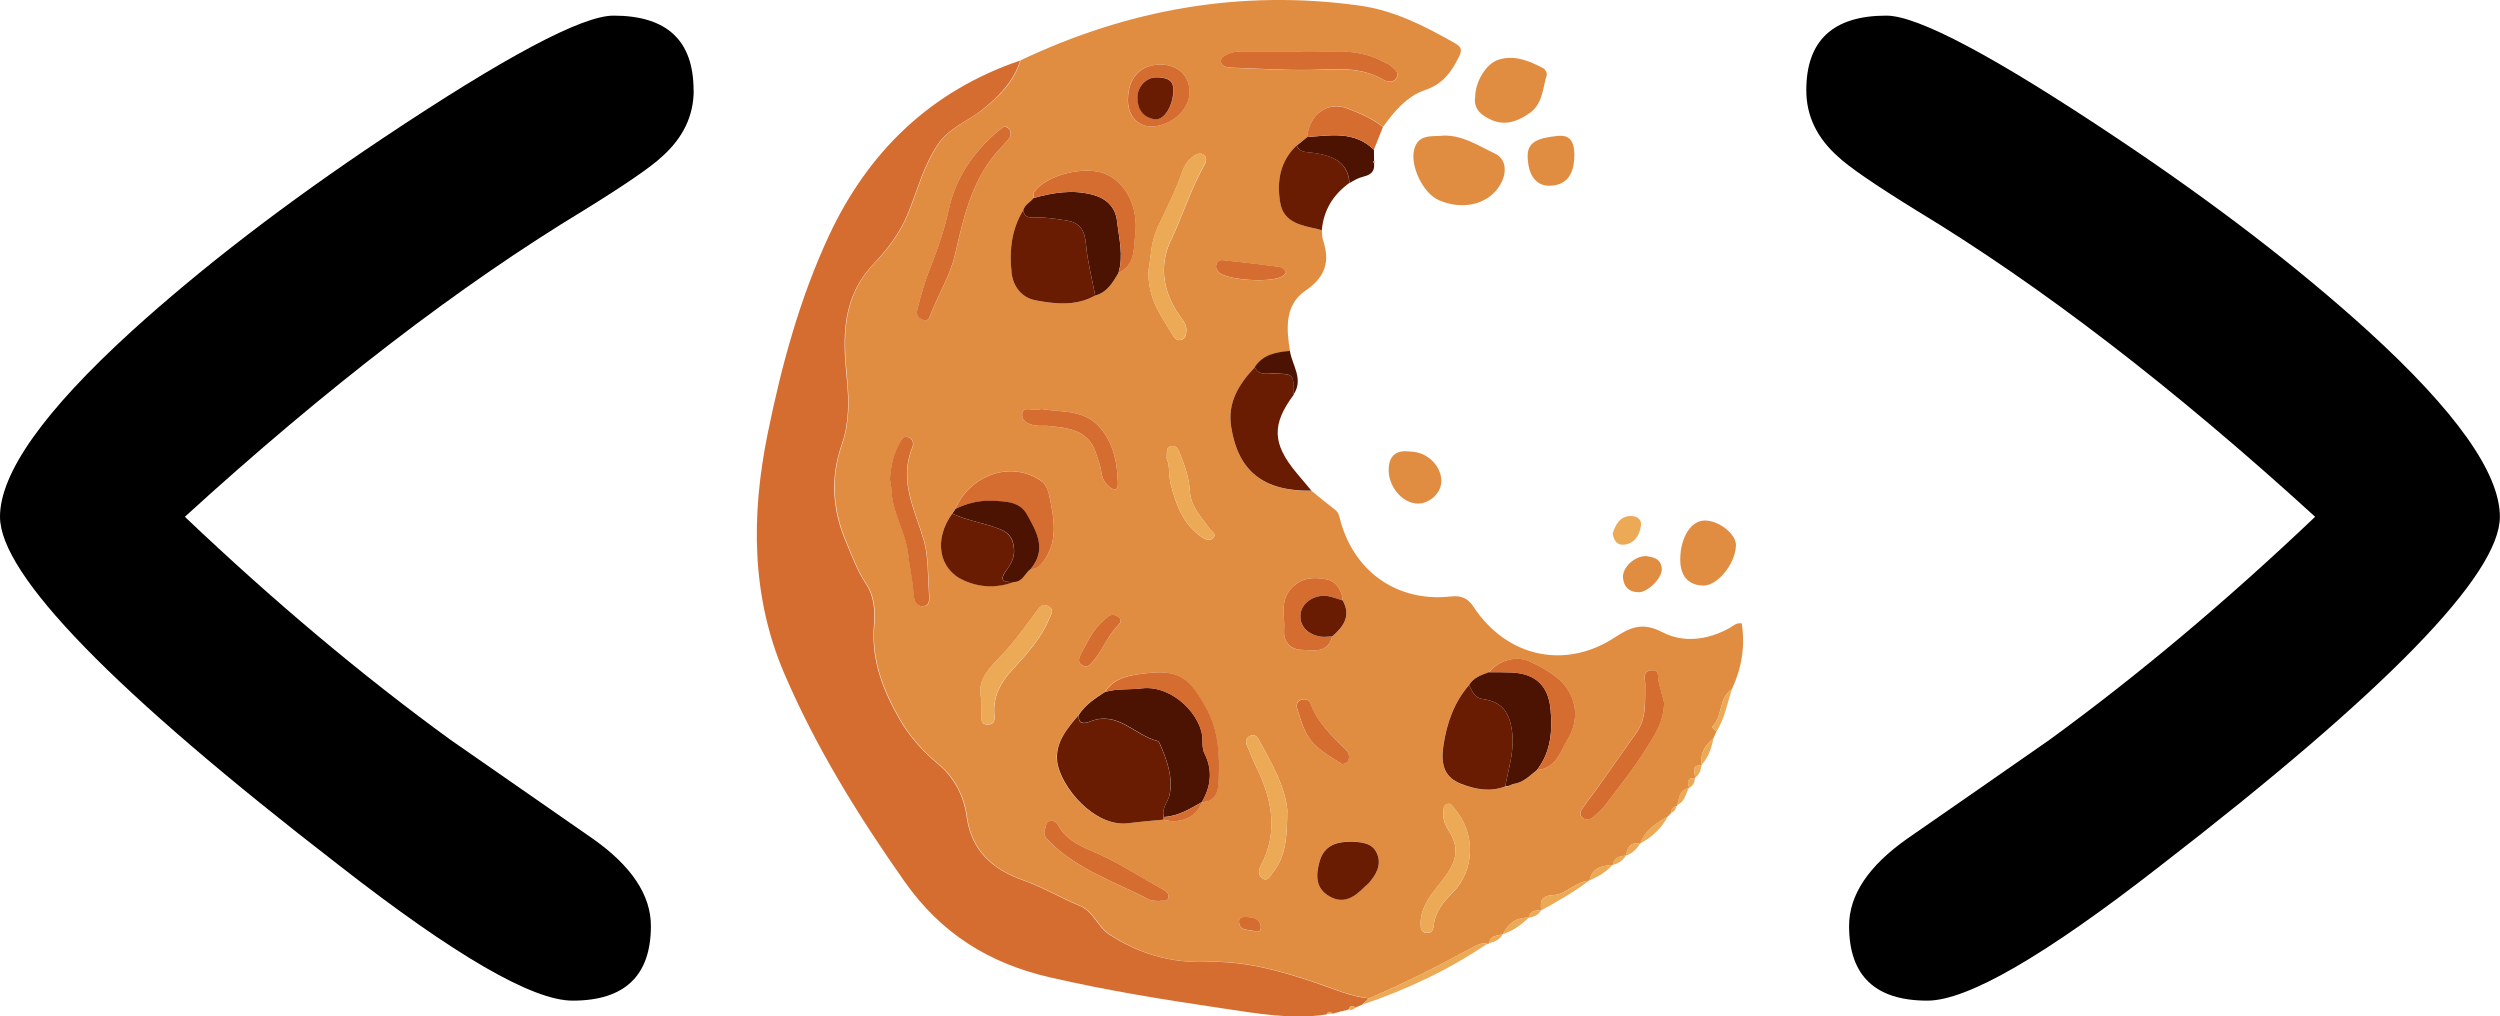 <?xml version="1.0" encoding="UTF-8"?>
<svg id="Layer_2" data-name="Layer 2" xmlns="http://www.w3.org/2000/svg" viewBox="0 0 195.15 79.33">
  <defs>
    <style>
      .cls-1 {
        fill: #d66d30;
      }

      .cls-1, .cls-2, .cls-3, .cls-4, .cls-5, .cls-6 {
        stroke-width: 0px;
      }

      .cls-2 {
        fill: #000;
      }

      .cls-3 {
        fill: #4c1302;
      }

      .cls-4 {
        fill: #691c02;
      }

      .cls-5 {
        fill: #e08d42;
      }

      .cls-6 {
        fill: #eca956;
      }
    </style>
  </defs>
  <g id="Layer_1-2" data-name="Layer 1">
    <g>
      <g>
        <path class="cls-5" d="M79.64,4.72C88.04.73,96.83-.84,106.08.43c2.72.37,5.13,1.6,7.49,2.94.59.34.56.6.26,1.18-.59,1.15-1.24,2.02-2.59,2.48-1.4.47-2.41,1.66-3.28,2.88-.81-.67-1.78-1.07-2.74-1.44-1.59-.61-3,.43-3.18,2.22-.27.22-.55.45-.82.67-1.32,1.24-1.57,2.84-1.27,4.49.27,1.52,1.63,1.75,2.88,2.02.12.03.24.07.36.11.02.25,0,.51.08.75.56,1.68.22,2.88-1.38,3.97-1.6,1.09-1.49,2.95-1.19,4.71-1.06.1-2.1.28-2.75,1.27-1.23,1.3-2.14,2.73-1.85,4.62.55,3.5,2.53,5.07,6.27,5.01.59.48,1.17.96,1.77,1.42.21.16.35.32.41.59.99,4.21,4.47,6.72,8.7,6.24.81-.09,1.33.13,1.79.83,2.57,3.89,7.11,4.91,10.99,2.38,1.26-.83,2.2-1.22,3.74-.42,1.63.85,3.53.62,5.24-.33.28-.16.53-.43.95-.36.28,1.8,0,3.5-.77,5.14-1.07.7-.69,2.16-1.56,2.96.12.11.24.23.36.34-.08.18-.16.36-.24.53-.63.54-1.07,1.17-.91,2.07,0,0-.01.05-.01.05-.89-.05-.51.55-.5.97,0,0,0,.04,0,.04-.68-.08-.59.33-.47.75,0,0-.03.01-.03.01-.75.14-.74.79-.89,1.33,0,0-.05.07-.05.07-.28.06-.42.24-.42.52-.09.09-.17.19-.26.28-.89.53-1.79,1.05-2.16,2.12,0,0-.04.03-.04.03-.75-.16-.98.3-1.08.91,0,0,0,0,0,0-.47.06-.94.13-1.03.73,0,0-.02.01-.02.01-.83.06-1.59.21-1.8,1.2,0,0-.05.03-.05.03-1.05.08-1.81,1.07-2.75,1.12-1.05.05-1.03.5-.98,1.2,0,0,0,0,0,0-.44-.01-.86.01-.97.57l-.02-.06s.02.06.02.06c-.96-.03-1.6.44-2.01,1.28,0,0,0-.01,0-.01-.4.17-.99.05-1.07.71-.04.05-.09.07-.15.06-.39-.1-.7.04-1.06.23-2.67,1.44-5.37,2.83-8.16,4.02-1.47-.15-2.8-.77-4.17-1.23-2.8-.93-5.56-1.73-8.58-1.62-2.66.1-5.21-.62-7.51-2.14-.94-.62-1.22-1.79-2.31-2.24-1.48-.61-2.85-1.44-4.38-1.98-2.35-.82-4.07-2.26-4.44-4.96-.22-1.62-.96-3.07-2.24-4.13-1.22-1.01-2.26-2.19-3.02-3.52-1.25-2.2-2.18-4.54-1.99-7.18.09-1.16.09-2.31-.64-3.4-.65-.97-1.06-2.11-1.52-3.2-1.06-2.49-1.26-5.04-.35-7.63.6-1.71.56-3.47.39-5.24-.32-3.19-.38-6.26,2.1-8.87,1.05-1.11,2.04-2.36,2.67-3.91.74-1.81,1.22-3.74,2.34-5.41.88-1.32,2.32-1.79,3.46-2.7,1.31-1.04,2.47-2.2,2.98-3.86ZM104,49.67c.89-.76,1.48-1.59.81-2.8-.05-.84-.54-1.51-1.28-1.65-.91-.17-1.87-.18-2.67.64-1,1.02-.54,2.21-.62,3.34-.06.89.46,1.49,1.32,1.52.93.04,2.08.33,2.44-1.05ZM93.8,62.63h0c1.08-.05,1.28-.86,1.31-1.66.08-1.97.04-3.87-.98-5.73-1.28-2.32-2.09-2.99-4.72-2.68-1.17.14-2.43.29-3.17,1.46-.77.49-1.54.98-2.05,1.78-.9,1.07-1.86,2.17-1.68,3.66.24,1.92,2.89,5.15,5.56,4.8.91-.12,1.83-.19,2.75-.28,1.3.39,2.62-.21,2.96-1.36ZM80.45,44.41c.3,0,.54-.06.77-.32,1.39-1.56,1.11-3.36.74-5.15-.1-.49-.23-1.1-.73-1.44-2.39-1.59-5.53-.38-6.66,2.22-.08.12-.16.24-.24.36-1.46,1.99-1.07,4.35.93,5.23,1.26.55,2.59.58,3.9.11.69-.02.85-.7,1.29-1.02ZM80.68,15.46c-.26.33-.69.51-.81.95-.92,1.51-1.08,3.17-.91,4.86.11,1.09.8,1.96,1.86,2.17,1.56.3,3.17.47,4.67-.37.93-.25,1.37-1.02,1.82-1.77,1.32-.62,1.15-1.83,1.3-2.99.26-2.05-.67-4.06-2.37-4.75-1.59-.65-4.56.1-5.51,1.41-.08.12-.04.33-.06.49ZM118.11,61.21c.78-.1,1.3-.65,1.87-1.1,1.5-.13,1.83-1.48,2.42-2.46,1.02-1.7.58-3.65-.98-4.84-.63-.48-1.35-.88-2.08-1.2-1.04-.45-2.4-.03-3.12.87-.6.22-1.2.41-1.56,1.01-1.17,1.35-1.73,2.97-1.99,4.68-.25,1.67.17,2.56,1.38,3.03,1.1.43,2.26.65,3.44.2.09,0,.17-.02.26-.03.12-.05.23-.1.35-.15ZM78.42,9.85c-.21.16-.39.27-.54.4-1.91,1.63-3.26,3.6-3.81,6.09-.32,1.47-.79,2.89-1.35,4.3-.44,1.1-.81,2.28-1.09,3.46-.09.4-.05.64.32.82.28.14.51.11.62-.18.61-1.65,1.59-3.16,1.99-4.89.65-2.8,1.25-5.61,3.18-7.89.33-.39.69-.74,1.02-1.13.17-.21.18-.49.06-.72-.06-.12-.25-.18-.39-.27ZM89.67,20.94c-.16,2.37,1.02,3.75,1.9,5.26.12.21.34.42.63.33.33-.1.39-.4.41-.71.03-.41-.18-.7-.42-1.02-1.35-1.85-1.78-3.96-.8-6.01.91-1.9,1.52-3.92,2.55-5.76.17-.3.35-.69.05-.93-.34-.26-.75,0-1.01.24-.28.24-.52.58-.64.93-.53,1.56-1.29,3.02-1.98,4.5-.54,1.16-.53,2.43-.68,3.18ZM101.35,4.03c-1.68,0-3.03,0-4.38,0-.33,0-.7,0-.98.15-.27.13-.73.25-.67.65.06.37.48.44.82.46,2.1.07,4.22.22,6.31.17,1.92-.04,3.74-.26,5.48.74.34.2.87.33,1.11-.16.2-.42-.23-.68-.5-.92-.18-.16-.44-.23-.66-.35-2.18-1.16-4.55-.59-6.52-.73ZM69.47,37.33c.04.27.11.6.13.93.07,1.79,1.13,3.31,1.32,5.09.11.99.35,1.97.4,2.98.02.41.17,1.04.76.99.56-.04.48-.62.45-1.02-.1-1.38-.03-2.81-.4-4.11-.69-2.4-1.99-4.67-.89-7.28.13-.31,0-.71-.4-.8-.37-.08-.48.25-.62.51-.46.82-.66,1.72-.73,2.71ZM105.34,65.7c-1.01,0-1.98.29-2.33,1.52-.31,1.07-.37,2.11.79,2.75,1.16.65,1.98-.02,2.76-.79.09-.09.2-.16.28-.25.58-.66,1.02-1.41.66-2.29-.36-.86-1.21-.93-2.16-.95ZM129.9,54.87c-.11-.41-.27-1.02-.43-1.63-.1-.37.1-.98-.57-.92-.73.06-.47.69-.48,1.1-.03,1.3.13,2.63-.7,3.79-.98,1.36-1.93,2.75-2.9,4.11-.41.58-.87,1.14-1.27,1.73-.16.23-.34.55-.02.79.26.19.58.14.82-.06.32-.27.66-.55.91-.88,1.06-1.4,2.18-2.78,3.11-4.27.68-1.09,1.49-2.17,1.52-3.76ZM90.48,70.34c.24-.1.65.1.73-.29.07-.32-.24-.53-.49-.66-1.66-.88-3.21-1.95-4.95-2.72-1.15-.51-2.51-.98-3.18-2.28-.11-.22-.38-.36-.65-.31-.31.06-.26.4-.36.61-.2.48.1.77.42,1.08,2.19,2.16,5.08,3.08,7.72,4.46.21.11.49.08.76.11ZM100.49,63.24c-.16-1.8-1.21-3.66-2.24-5.52-.17-.3-.4-.44-.73-.24-.32.19-.3.46-.16.76.24.54.44,1.09.7,1.62,1.24,2.52,1.75,5.08.36,7.71-.21.4-.21.78.15,1.01.4.25.6-.24.77-.45,1.08-1.31,1.12-2.91,1.15-4.89ZM76.6,54.54c0,.5-.02.79,0,1.09.03.39-.14.95.53.93.65-.02.49-.59.48-.97-.05-1.31.54-2.35,1.38-3.27,1.12-1.23,2.26-2.44,2.91-4.01.14-.34.44-.7-.05-.98-.43-.25-.68.03-.92.37-.96,1.31-1.9,2.62-3.06,3.79-.85.85-1.63,1.87-1.26,3.06ZM81.27,31.92c-.49.26-1.44-.35-1.48.44-.03.68.85.91,1.57.88.13,0,.25,0,.38,0,1.6.16,3.24.27,3.83,2.19.15.48.35.96.41,1.45.05.46.24.79.57,1.08.39.34.73.39.71-.25-.05-1.47-.26-2.84-1.21-4.11-1.28-1.7-3.09-1.38-4.78-1.68ZM110.89,72.01c.03.32-.06.72.41.8.45.08.58-.21.62-.6.12-1.06.75-1.8,1.48-2.54,1.77-1.79,1.78-4.66.13-6.56-.16-.19-.27-.46-.59-.34-.3.11-.24.4-.27.65-.07.59.21,1.09.49,1.54.93,1.5.3,2.68-.64,3.86-.76.95-1.58,1.88-1.63,3.2ZM90.6,5.04c-1.62.01-2.56,1.04-2.56,2.79,0,1.16.74,2.02,1.76,2.04,1.57.03,3.06-1.29,3.05-2.7,0-1.29-.91-2.14-2.26-2.13ZM91.07,35.8c.26.53.14,1.29.31,1.96.41,1.62.98,3.21,2.5,4.21.26.17.6.27.82.03.3-.32-.11-.5-.26-.71-.66-.91-1.49-1.75-1.56-2.95-.06-1.03-.39-1.96-.76-2.9-.13-.34-.27-.68-.68-.61-.47.08-.32.51-.37.98ZM104.79,59.66c.16-.09.37-.13.42-.24.17-.33.09-.66-.18-.92-1.08-1.06-2.18-2.09-2.73-3.56-.12-.32-.4-.43-.72-.33-.38.11-.4.46-.32.72.23.71.43,1.46.81,2.09.63,1.02,1.69,1.58,2.71,2.23ZM94.92,20.89c.04.07.09.23.2.35.63.67,4.31.87,5.03.3.15-.12.29-.24.19-.38-.11-.15-.31-.31-.49-.33-1.45-.19-2.9-.35-4.35-.51-.34-.04-.57.1-.58.58ZM86.95,47.99c-.37,0-.55.25-.78.44-.84.69-1.28,1.65-1.77,2.58-.17.32-.29.68.04.91.39.26.66,0,.93-.34.71-.89,1.12-1.98,1.94-2.8.41-.41.02-.66-.36-.78ZM97.99,72.73c.39.07.47-.19.42-.45-.09-.59-.58-.65-1.05-.69-.29-.02-.68-.01-.64.4.07.8.85.5,1.27.75Z"/>
        <path class="cls-1" d="M79.64,4.72c-.52,1.65-1.68,2.82-2.98,3.86-1.14.91-2.58,1.38-3.46,2.7-1.12,1.67-1.6,3.6-2.34,5.41-.63,1.54-1.62,2.8-2.67,3.91-2.48,2.62-2.42,5.69-2.1,8.87.18,1.78.21,3.53-.39,5.24-.91,2.6-.72,5.14.35,7.63.46,1.09.87,2.22,1.52,3.2.73,1.09.72,2.24.64,3.4-.19,2.65.74,4.99,1.99,7.18.76,1.33,1.8,2.51,3.02,3.52,1.28,1.06,2.02,2.51,2.24,4.13.37,2.7,2.1,4.14,4.44,4.96,1.53.54,2.9,1.37,4.38,1.98,1.09.45,1.37,1.62,2.31,2.24,2.31,1.51,4.85,2.23,7.51,2.14,3.03-.11,5.79.69,8.58,1.62,1.37.46,2.71,1.08,4.17,1.23-.17.16-.35.33-.52.49-.18.08-.36.15-.55.23-.27-.27-.4-.08-.52.15-.17.04-.34.09-.51.13,0,0-.1,0-.1,0l-.09.05c-.18.05-.37.09-.55.14-.19-.2-.34-.16-.47.06-2.72.42-5.39-.08-8.06-.47-4.55-.67-9.08-1.4-13.58-2.44-4.76-1.11-8.47-3.45-11.3-7.48-3.61-5.13-6.9-10.45-9.37-16.2-2.6-6.05-2.6-12.4-1.3-18.78,1.08-5.31,2.5-10.54,4.79-15.45,3.06-6.54,7.94-11.27,14.9-13.64Z"/>
        <path class="cls-4" d="M102.37,38.3c-3.74.06-5.73-1.51-6.27-5.01-.29-1.89.62-3.32,1.85-4.62.31.64.9.49,1.43.5,1.62.02,1.62.01,1.61,1.64-1.72,2.3-1.68,3.81.18,6.06.4.48.81.96,1.21,1.44Z"/>
        <path class="cls-5" d="M112.54,10.59c1.57-.1,2.83.78,4.14,1.39.96.44,1,1.63.3,2.64-.95,1.38-2.88,1.79-4.68,1-1.2-.53-2.24-2.65-1.91-3.94.29-1.18,1.28-1.03,2.15-1.08Z"/>
        <path class="cls-4" d="M103.18,17.98c-.12-.04-.24-.08-.36-.11-1.25-.27-2.61-.5-2.88-2.02-.29-1.65-.04-3.25,1.27-4.49.23.53.7.5,1.17.55,1.97.23,2.87.98,2.95,2.37-1.26.91-2.01,2.12-2.15,3.69Z"/>
        <path class="cls-5" d="M115.15,7.63c-.01-1.22.84-2.68,1.85-2.98,1.25-.38,2.39.11,3.47.68.15.08.32.39.27.52-.32,1.05-.31,2.26-1.34,2.98-.9.63-1.87,1.01-2.96.54-.77-.34-1.4-.82-1.3-1.74Z"/>
        <path class="cls-5" d="M131.16,43.6c.03-1.7.87-2.99,1.94-2.97,1.13.02,2.45,1.09,2.41,1.96-.06,1.46-1.46,3.15-2.57,3.12-1.17-.03-1.81-.78-1.78-2.11Z"/>
        <path class="cls-5" d="M110.08,35.25c1.33.01,2.44,1.12,2.43,2.31,0,.91-.88,1.74-1.82,1.75-1.21,0-2.34-1.33-2.29-2.71.04-1.21.79-1.47,1.69-1.35Z"/>
        <path class="cls-5" d="M122.89,12.13c0,1.55-.66,2.36-1.96,2.37-1.04,0-1.63-.84-1.68-2.21-.05-1.15.67-1.51,2.33-1.68.95-.1,1.31.4,1.32,1.52Z"/>
        <path class="cls-3" d="M105.34,14.29c-.08-1.39-.97-2.14-2.95-2.37-.47-.06-.94-.02-1.17-.55.27-.22.55-.45.82-.67,1.82-.14,3.69-.49,5.21.99,0,.3,0,.6.01.89-.03,0-.06.02-.09.03.03.05.06.09.09.14.1,1.04-.81.94-1.37,1.23-.1.06-.21.12-.31.17-.08.05-.16.1-.24.14Z"/>
        <path class="cls-1" d="M107.24,11.69c-1.52-1.49-3.38-1.13-5.21-.99.18-1.79,1.59-2.83,3.18-2.22.95.37,1.92.77,2.74,1.44-.24.59-.48,1.19-.71,1.78Z"/>
        <path class="cls-5" d="M128.47,43.4c.54.09,1.2.17,1.25,1.01.04.7-1.09,1.82-1.79,1.82-.76,0-1.18-.42-1.24-1.13-.07-.78.89-1.7,1.78-1.69Z"/>
        <path class="cls-6" d="M106.34,78.42c.17-.16.35-.33.52-.49,2.8-1.19,5.49-2.58,8.16-4.02.35-.19.67-.32,1.06-.23-3.02,2.04-6.29,3.58-9.74,4.74Z"/>
        <path class="cls-3" d="M100.98,30.8c.01-1.62.01-1.62-1.61-1.64-.53,0-1.12.15-1.43-.5.65-1,1.68-1.17,2.75-1.27.17,1.13,1.09,2.19.29,3.4Z"/>
        <path class="cls-6" d="M125.89,41.62c.24-.69.55-1.33,1.43-1.34.48,0,.85.27.77.78-.12.75-.51,1.38-1.34,1.46-.54.05-.8-.36-.86-.9Z"/>
        <path class="cls-6" d="M120.29,71.07c-.05-.71-.07-1.15.98-1.2.94-.05,1.7-1.03,2.75-1.12-1.17.9-2.44,1.62-3.73,2.32Z"/>
        <path class="cls-6" d="M133.99,57.1c-.12-.11-.24-.23-.36-.34.87-.8.49-2.26,1.56-2.96-.36,1.11-.56,2.29-1.2,3.3Z"/>
        <path class="cls-6" d="M128.04,65.83c.36-1.07,1.26-1.59,2.16-2.12-.5.93-1.21,1.64-2.16,2.12Z"/>
        <path class="cls-6" d="M117.31,72.92c.41-.84,1.05-1.31,2.01-1.28-.58.57-1.23,1.03-2.01,1.28Z"/>
        <path class="cls-6" d="M124.07,68.72c.21-.99.97-1.14,1.8-1.2-.5.54-1.11.93-1.8,1.2Z"/>
        <path class="cls-6" d="M132.84,59.69c-.16-.89.28-1.52.91-2.07-.14.76-.38,1.48-.91,2.07Z"/>
        <path class="cls-6" d="M130.92,62.84c.15-.54.15-1.19.89-1.33-.22.5-.31,1.08-.89,1.33Z"/>
        <path class="cls-6" d="M126.92,66.78c.1-.62.33-1.07,1.08-.91-.25.43-.59.77-1.08.91Z"/>
        <path class="cls-6" d="M116.24,73.62c.08-.66.67-.53,1.07-.71-.23.43-.62.62-1.07.71Z"/>
        <path class="cls-6" d="M132.32,60.71c0-.41-.38-1.02.5-.97-.05.38-.17.73-.5.97Z"/>
        <path class="cls-6" d="M125.89,67.51c.08-.61.55-.67,1.03-.73-.24.39-.58.63-1.03.73Z"/>
        <path class="cls-6" d="M131.84,61.5c-.12-.42-.21-.83.47-.75-.03.33-.15.6-.47.75Z"/>
        <path class="cls-6" d="M119.32,71.64c.11-.55.53-.58.97-.57-.21.37-.57.51-.97.57Z"/>
        <path class="cls-6" d="M105.28,78.8c.12-.23.25-.42.52-.15-.14.17-.31.23-.52.15Z"/>
        <path class="cls-6" d="M130.45,63.44c0-.29.14-.46.42-.52-.05.25-.16.44-.42.52Z"/>
        <path class="cls-6" d="M103.55,79.17c.13-.22.29-.26.47-.06-.16.02-.31.04-.47.06Z"/>
        <path class="cls-1" d="M107.26,12.74s-.06-.09-.09-.14c.03,0,.06-.02.09-.03,0,0,.06.08.06.08l-.06.08Z"/>
        <path class="cls-4" d="M105.57,14.14c.1-.06.21-.12.31-.17-.1.06-.21.12-.31.17Z"/>
        <path class="cls-6" d="M104.57,78.97l.09-.05s.1,0,.1,0c-.07.01-.13.03-.2.04Z"/>
        <path class="cls-4" d="M90.84,63.98c-.92.09-1.84.16-2.75.28-2.67.35-5.32-2.89-5.56-4.8-.18-1.5.78-2.6,1.68-3.66-.09.8.47.7.87.53,2.17-.88,3.5,1.1,5.28,1.52.09.02.17.19.21.3.53,1.23.99,2.49.73,3.86-.11.6-.66,1.09-.46,1.78,0,.07,0,.13-.01.2Z"/>
        <path class="cls-3" d="M90.85,63.78c-.21-.69.34-1.18.46-1.78.26-1.37-.21-2.63-.73-3.86-.05-.11-.12-.28-.21-.3-1.78-.43-3.11-2.4-5.28-1.52-.4.16-.96.26-.87-.53.51-.79,1.28-1.28,2.05-1.78.94-.28,1.92-.16,2.86-.28,2.4-.29,4.76,2.15,4.74,4.06,0,.33,0,.7.14.98.67,1.33.54,2.59-.19,3.84,0,0,0,0,0,0-.93.53-1.84,1.1-2.95,1.16Z"/>
        <path class="cls-4" d="M85.49,23.07c-1.5.84-3.11.67-4.67.37-1.07-.21-1.75-1.08-1.86-2.17-.18-1.69-.01-3.36.91-4.86.11.66.61.58,1.07.57.76-.02,1.49.11,2.24.22,1.14.17,1.49.77,1.59,1.86.12,1.35.47,2.68.72,4.01Z"/>
        <path class="cls-4" d="M117.5,61.39c-1.18.45-2.34.23-3.44-.2-1.21-.47-1.64-1.35-1.38-3.03.26-1.71.82-3.33,1.99-4.68.26.46.39.99,1.09,1.09,1.5.22,2.06,1.02,2.27,2.52.21,1.51-.28,2.88-.53,4.3Z"/>
        <path class="cls-3" d="M117.5,61.39c.25-1.42.74-2.79.53-4.3-.21-1.5-.77-2.3-2.27-2.52-.7-.1-.83-.63-1.09-1.09.35-.59.96-.79,1.56-1.01.59,0,1.19,0,1.78.02,1.87.09,2.87,1.04,3.03,2.91.15,1.68.02,3.3-1.06,4.7-.57.45-1.09,1.01-1.87,1.1-.12.05-.23.1-.35.15-.09,0-.17.02-.26.03Z"/>
        <path class="cls-3" d="M85.49,23.07c-.25-1.34-.6-2.67-.72-4.01-.1-1.09-.45-1.69-1.59-1.86-.75-.11-1.48-.24-2.24-.22-.46.01-.96.09-1.07-.57.12-.44.55-.62.81-.95,1.52-.43,3.04-.68,4.61-.26,1.1.3,1.79.97,1.91,2.09.15,1.33.51,2.66.11,4.01-.45.75-.88,1.52-1.82,1.77Z"/>
        <path class="cls-4" d="M79.16,45.43c-1.31.48-2.64.45-3.9-.11-2-.87-2.39-3.23-.93-5.23,1.17.56,2.47.72,3.68,1.2.85.34,1.07.82,1.14,1.58.05.64-.24,1.18-.59,1.64-.7.95-.06.91.6.92Z"/>
        <path class="cls-1" d="M78.42,9.85c.15.1.33.15.39.27.12.23.11.51-.06.72-.32.39-.69.74-1.02,1.13-1.92,2.28-2.53,5.09-3.18,7.89-.4,1.73-1.38,3.24-1.99,4.89-.11.29-.34.32-.62.18-.37-.18-.42-.43-.32-.82.28-1.18.65-2.36,1.09-3.46.56-1.41,1.03-2.83,1.35-4.3.55-2.49,1.9-4.46,3.81-6.09.16-.13.33-.25.54-.4Z"/>
        <path class="cls-1" d="M74.57,39.73c1.13-2.6,4.27-3.82,6.66-2.22.51.34.63.94.73,1.44.37,1.78.64,3.59-.74,5.15-.23.26-.47.32-.77.32,1.29-1.51.45-2.91-.3-4.26-.56-1.01-1.65-1.01-2.67-1.06-1.04-.05-2,.19-2.92.64Z"/>
        <path class="cls-6" d="M89.67,20.94c.16-.75.14-2.02.68-3.18.69-1.48,1.45-2.94,1.98-4.5.12-.35.36-.69.64-.93.27-.23.68-.5,1.01-.24.3.24.12.63-.05.93-1.03,1.84-1.64,3.86-2.55,5.76-.98,2.05-.55,4.16.8,6.01.23.32.44.6.42,1.02-.02.31-.08.61-.41.71-.29.09-.5-.12-.63-.33-.88-1.5-2.06-2.89-1.9-5.26Z"/>
        <path class="cls-1" d="M101.35,4.03c1.97.14,4.34-.43,6.52.73.22.12.48.19.66.35.27.24.71.5.5.92-.24.49-.77.36-1.11.16-1.74-1-3.56-.79-5.48-.74-2.08.05-4.2-.1-6.31-.17-.33-.01-.76-.09-.82-.46-.06-.39.4-.52.67-.65.28-.14.65-.14.98-.15,1.35-.01,2.71,0,4.38,0Z"/>
        <path class="cls-1" d="M87.31,21.3c.41-1.35.04-2.68-.11-4.01-.12-1.13-.82-1.8-1.91-2.09-1.57-.42-3.09-.17-4.61.26.02-.17-.03-.38.06-.49.95-1.31,3.91-2.06,5.51-1.41,1.7.69,2.62,2.7,2.37,4.75-.15,1.16.02,2.37-1.3,2.99Z"/>
        <path class="cls-3" d="M74.57,39.73c.92-.45,1.88-.69,2.92-.64,1.02.05,2.11.05,2.67,1.06.75,1.34,1.58,2.74.3,4.26-.45.32-.61,1-1.29,1.02-.66,0-1.3.03-.6-.92.34-.46.64-1,.59-1.64-.06-.76-.28-1.24-1.14-1.58-1.21-.48-2.51-.64-3.68-1.2.08-.12.16-.24.24-.36Z"/>
        <path class="cls-1" d="M69.47,37.33c.08-1,.27-1.89.73-2.71.14-.25.26-.59.62-.51.41.09.53.49.4.8-1.1,2.61.2,4.89.89,7.28.37,1.3.3,2.74.4,4.11.03.4.11.97-.45,1.02-.59.05-.74-.57-.76-.99-.05-1.01-.3-1.99-.4-2.98-.19-1.78-1.25-3.3-1.32-5.09-.01-.33-.09-.66-.13-.93Z"/>
        <path class="cls-1" d="M93.81,62.62c.72-1.25.86-2.51.19-3.84-.14-.28-.14-.65-.14-.98.02-1.91-2.34-4.35-4.74-4.06-.95.12-1.93,0-2.86.28.74-1.17,2.01-1.32,3.17-1.46,2.63-.32,3.44.36,4.72,2.68,1.02,1.85,1.06,3.76.98,5.73-.03.81-.23,1.62-1.31,1.65Z"/>
        <path class="cls-4" d="M105.34,65.7c.94.02,1.8.08,2.16.95.36.87-.08,1.63-.66,2.29-.08.09-.19.16-.28.25-.77.77-1.6,1.44-2.76.79-1.15-.64-1.09-1.68-.79-2.75.35-1.23,1.32-1.52,2.33-1.52Z"/>
        <path class="cls-1" d="M129.9,54.87c-.03,1.59-.84,2.67-1.52,3.76-.93,1.49-2.05,2.86-3.11,4.27-.25.33-.59.61-.91.88-.24.21-.56.26-.82.06-.32-.24-.14-.56.02-.79.4-.59.86-1.14,1.27-1.73.97-1.37,1.92-2.75,2.9-4.11.83-1.16.67-2.48.7-3.79,0-.41-.25-1.04.48-1.1.67-.06.47.55.57.92.16.61.32,1.22.43,1.63Z"/>
        <path class="cls-1" d="M119.98,60.11c1.08-1.4,1.21-3.02,1.06-4.7-.17-1.86-1.17-2.81-3.03-2.91-.59-.03-1.18-.02-1.78-.02.72-.9,2.07-1.33,3.12-.87.73.32,1.45.72,2.08,1.2,1.56,1.19,1.99,3.15.98,4.84-.59.98-.92,2.33-2.42,2.46Z"/>
        <path class="cls-1" d="M90.48,70.34c-.27-.04-.55,0-.76-.11-2.63-1.38-5.53-2.3-7.72-4.46-.32-.31-.62-.6-.42-1.08.09-.22.05-.55.36-.61.27-.06.53.09.65.31.67,1.3,2.03,1.77,3.18,2.28,1.74.77,3.29,1.83,4.95,2.72.25.14.56.34.49.66-.08.4-.49.2-.73.29Z"/>
        <path class="cls-6" d="M100.49,63.24c-.04,1.99-.07,3.58-1.15,4.89-.17.21-.37.7-.77.45-.35-.22-.36-.61-.15-1.01,1.38-2.64.88-5.19-.36-7.71-.26-.53-.46-1.08-.7-1.62-.13-.3-.16-.57.16-.76.33-.19.56-.05.73.24,1.03,1.86,2.08,3.72,2.24,5.52Z"/>
        <path class="cls-6" d="M76.6,54.54c-.37-1.19.41-2.21,1.26-3.06,1.16-1.16,2.1-2.48,3.06-3.79.25-.34.49-.62.92-.37.49.28.19.64.05.98-.65,1.57-1.79,2.78-2.91,4.01-.84.92-1.43,1.96-1.38,3.27.01.38.18.94-.48.97-.66.02-.5-.54-.53-.93-.02-.29,0-.59,0-1.09Z"/>
        <path class="cls-1" d="M81.27,31.92c1.69.3,3.51-.02,4.78,1.68.95,1.27,1.16,2.65,1.21,4.11.02.63-.32.59-.71.25-.32-.29-.52-.62-.57-1.08-.06-.49-.26-.97-.41-1.45-.59-1.92-2.23-2.03-3.83-2.19-.13-.01-.25,0-.38,0-.72.03-1.6-.2-1.57-.88.03-.79.98-.18,1.48-.44Z"/>
        <path class="cls-1" d="M104,49.67c-.36,1.38-1.51,1.09-2.44,1.05-.86-.04-1.38-.64-1.32-1.52.08-1.13-.38-2.32.62-3.34.81-.82,1.77-.81,2.67-.64.74.14,1.23.81,1.28,1.65-.36-.11-.71-.24-1.07-.32-1-.22-2.07.43-2.21,1.32-.14.94.48,1.67,1.6,1.83.28.04.58-.02.87-.03Z"/>
        <path class="cls-6" d="M110.89,72.01c.05-1.31.87-2.25,1.63-3.2.94-1.18,1.57-2.36.64-3.86-.28-.45-.56-.95-.49-1.54.03-.24-.04-.53.27-.65.32-.12.43.15.59.34,1.66,1.9,1.64,4.77-.13,6.56-.73.74-1.36,1.48-1.48,2.54-.04.38-.17.67-.62.6-.47-.08-.39-.47-.41-.8Z"/>
        <path class="cls-1" d="M90.6,5.04c1.34,0,2.25.84,2.26,2.13.01,1.41-1.48,2.73-3.05,2.7-1.02-.02-1.76-.87-1.76-2.04,0-1.75.94-2.78,2.56-2.79ZM90.21,6.04c-.65,0-1.41.66-1.41,1.54,0,.92.41,1.56,1.32,1.72.76.13,1.49-1.06,1.48-2.3,0-.7-.39-.97-1.38-.97Z"/>
        <path class="cls-4" d="M104,49.67c-.29.01-.59.07-.87.03-1.11-.16-1.74-.9-1.6-1.83.13-.89,1.21-1.54,2.21-1.32.36.08.72.21,1.07.32.67,1.21.07,2.04-.81,2.8Z"/>
        <path class="cls-6" d="M91.07,35.8c.06-.47-.1-.9.37-.98.41-.07.55.27.68.61.37.94.7,1.87.76,2.9.07,1.2.89,2.04,1.56,2.95.16.21.56.39.26.71-.22.24-.55.14-.82-.03-1.52-.99-2.08-2.58-2.5-4.21-.17-.67-.05-1.42-.31-1.96Z"/>
        <path class="cls-1" d="M104.79,59.66c-1.02-.65-2.09-1.21-2.71-2.23-.38-.63-.58-1.38-.81-2.09-.08-.26-.06-.61.32-.72.33-.09.6.01.72.33.55,1.46,1.65,2.5,2.73,3.56.27.26.35.59.18.92-.06.11-.26.15-.42.24Z"/>
        <path class="cls-1" d="M94.92,20.89c.01-.48.24-.62.58-.58,1.45.16,2.9.32,4.35.51.18.02.38.18.49.33.1.14-.05.27-.19.38-.71.57-4.39.38-5.03-.3-.11-.11-.16-.28-.2-.35Z"/>
        <path class="cls-1" d="M86.95,47.99c.38.12.76.37.36.78-.82.82-1.22,1.92-1.94,2.8-.27.34-.54.61-.93.34-.34-.22-.21-.59-.04-.91.5-.92.93-1.89,1.77-2.58.23-.19.41-.44.78-.44Z"/>
        <path class="cls-1" d="M97.99,72.73c-.41-.25-1.2.05-1.27-.75-.04-.41.35-.42.64-.4.47.04.95.1,1.05.69.04.27-.03.52-.42.45Z"/>
        <path class="cls-1" d="M90.85,63.78c1.11-.06,2.02-.63,2.95-1.16-.35,1.15-1.66,1.75-2.96,1.36,0-.07.01-.13.01-.2Z"/>
        <path class="cls-4" d="M117.76,61.36c.12-.05.23-.1.35-.15-.12.05-.23.1-.35.15Z"/>
        <path class="cls-4" d="M90.21,6.04c.99,0,1.38.27,1.38.97,0,1.24-.72,2.43-1.48,2.3-.91-.16-1.33-.8-1.32-1.72,0-.88.76-1.55,1.41-1.54Z"/>
      </g>
      <path class="cls-2" d="M54.15,7.05c0,1.99-.83,3.72-2.49,5.19-.81.77-2.84,2.17-6.11,4.19-9.71,5.88-20.09,13.85-31.12,23.91,6.92,6.58,13.83,12.39,20.75,17.42,3.69,2.57,7.39,5.13,11.08,7.7,3.03,2.13,4.55,4.41,4.55,6.82,0,3.88-2.04,5.83-6.11,5.83-3.13,0-9.19-3.51-18.19-10.53C8.83,53.93,0,44.85,0,40.34c0-3.41,3.43-8.25,10.3-14.51,5.49-4.98,12.01-9.98,19.54-15.01C39.41,4.43,45.43,1.22,47.89,1.22c4.17,0,6.25,1.94,6.25,5.83Z"/>
      <path class="cls-2" d="M147.25,1.22c2.46,0,8.48,3.2,18.05,9.6,7.53,5.03,14.05,10.03,19.54,15.01,6.87,6.26,10.3,11.1,10.3,14.51,0,4.51-8.83,13.59-26.5,27.24-9,7.02-15.06,10.53-18.19,10.53-4.07,0-6.11-1.94-6.11-5.83,0-2.42,1.52-4.69,4.55-6.82,3.7-2.56,7.39-5.13,11.08-7.7,6.92-5.04,13.83-10.84,20.75-17.42-11.04-10.07-21.41-18.04-31.12-23.91-3.27-2.02-5.3-3.42-6.11-4.19-1.66-1.47-2.49-3.2-2.49-5.19,0-3.88,2.08-5.83,6.25-5.83Z"/>
    </g>
  </g>
</svg>
